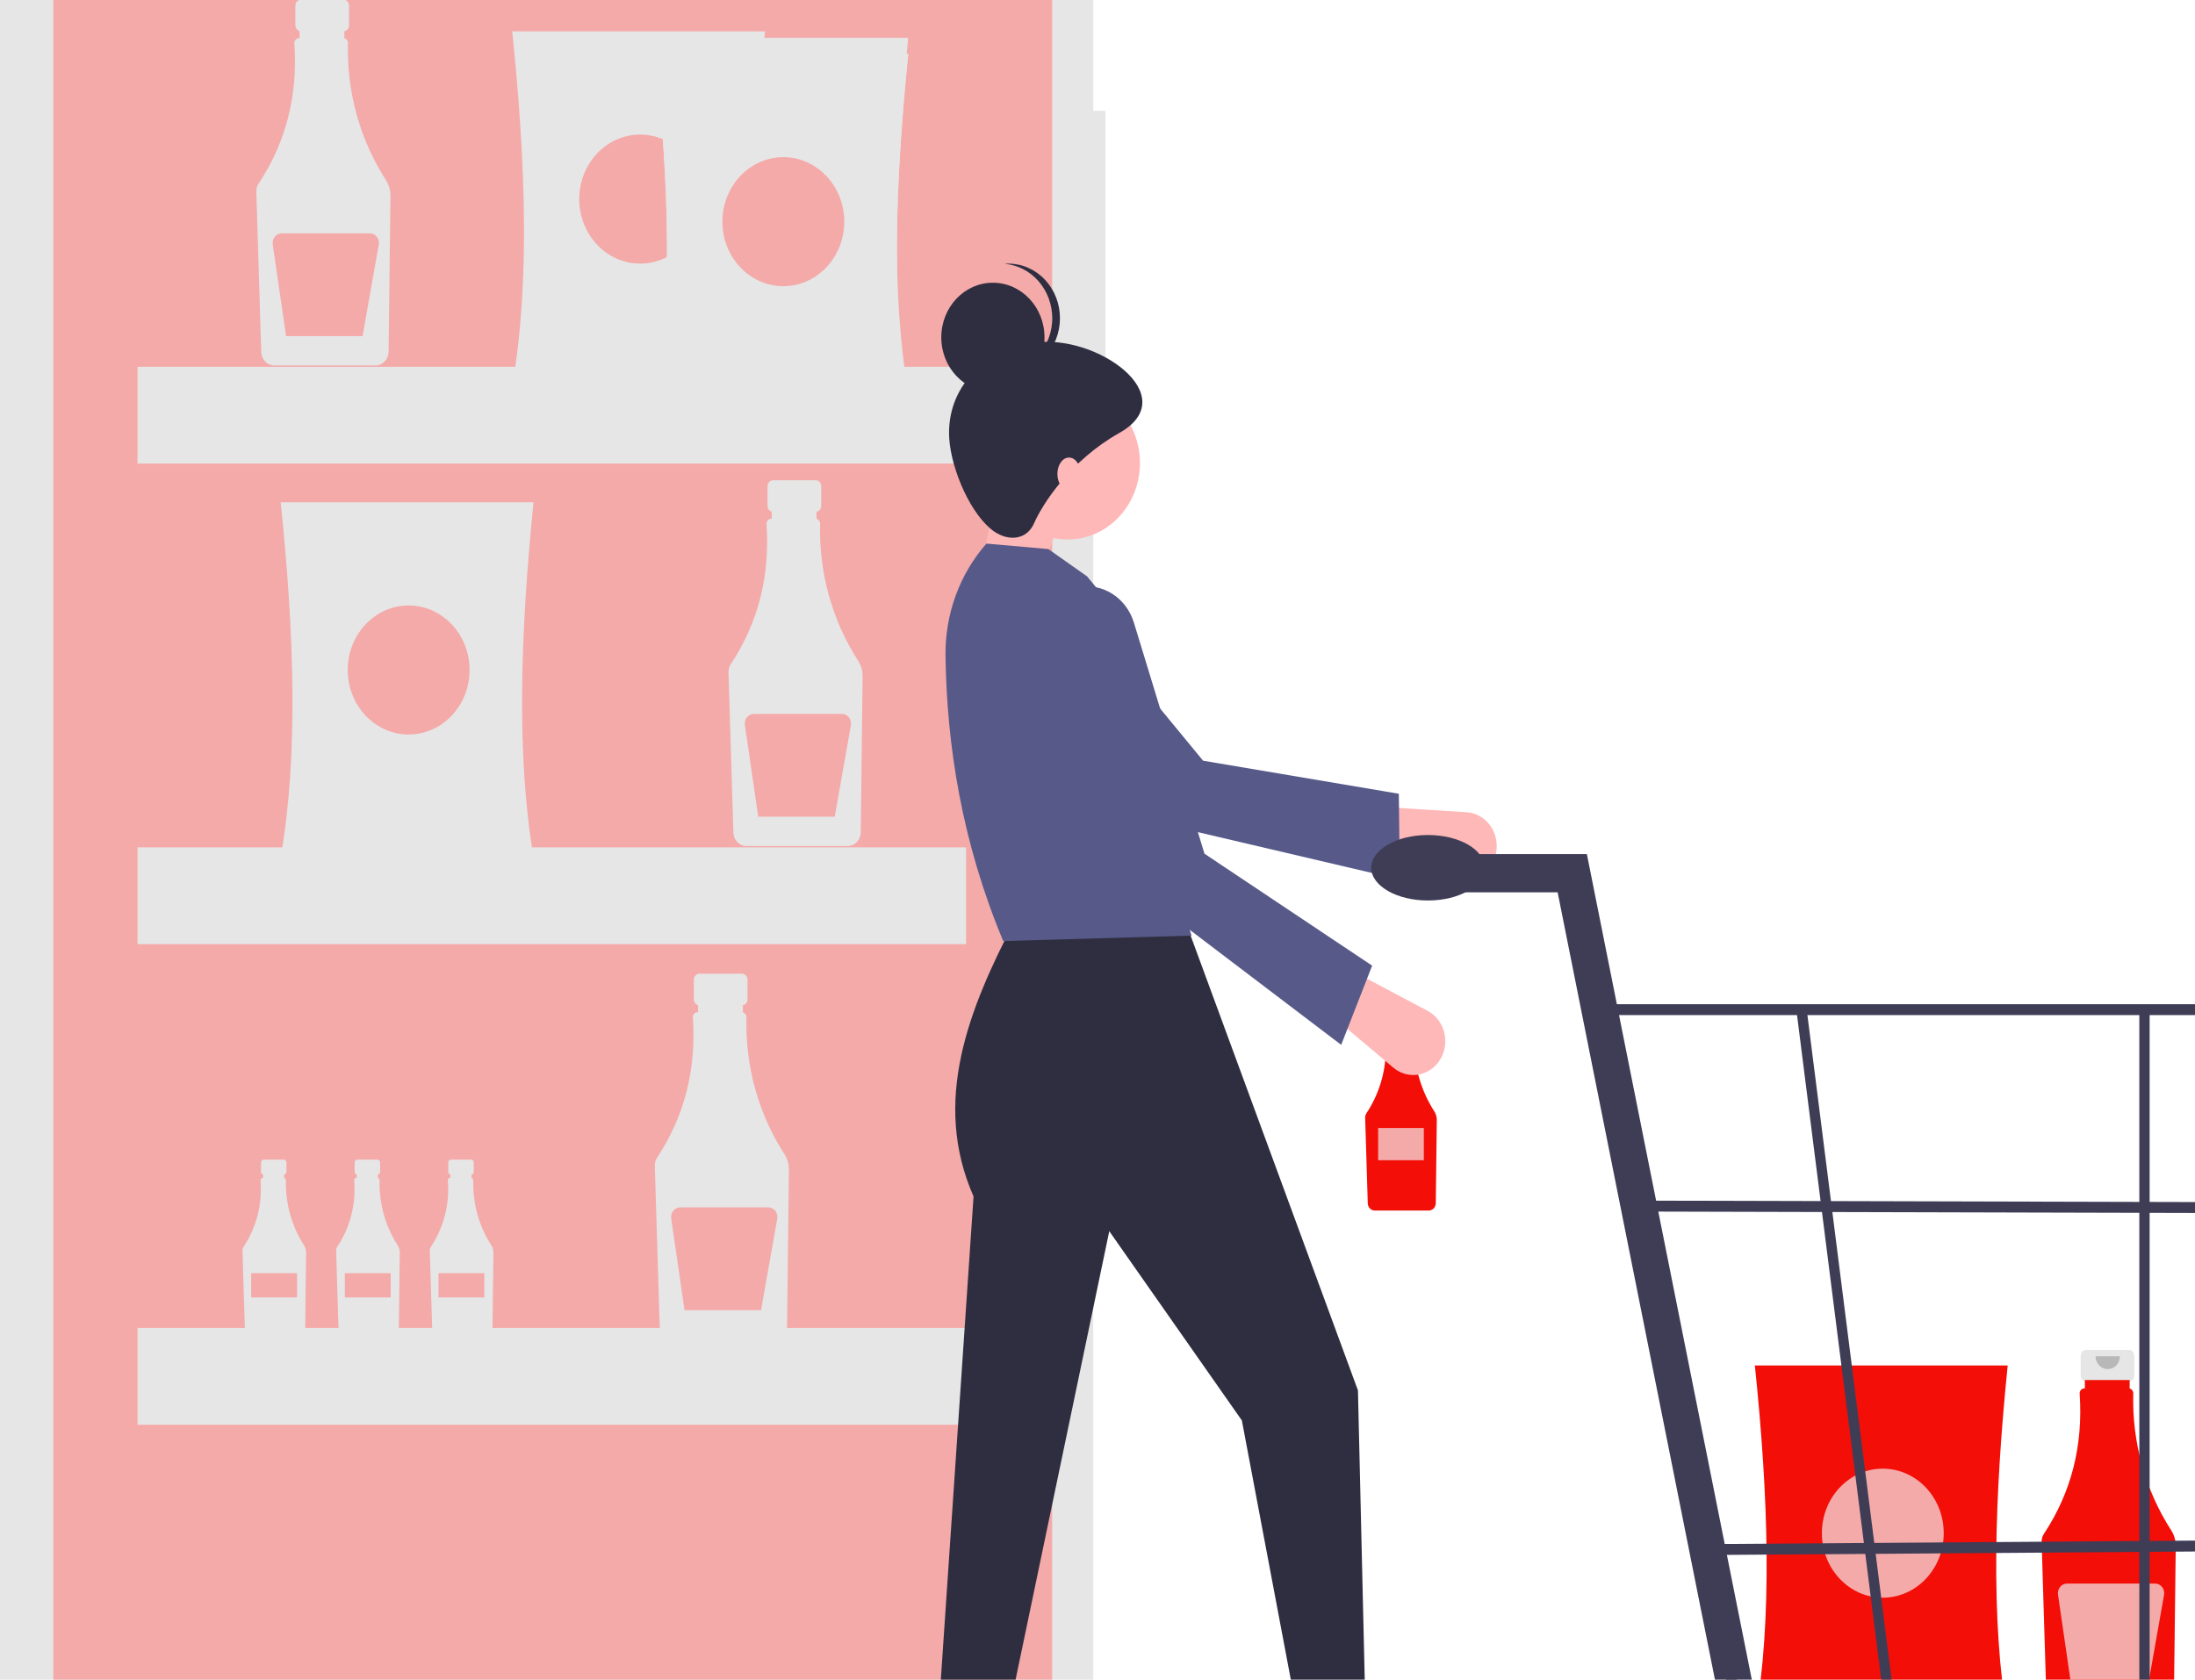 <svg width="162" height="124" viewBox="0 0 162 124" fill="none" xmlns="http://www.w3.org/2000/svg">
<g clip-path="url(#clip0_7_118)">
<path d="M81.585 8.18H80.686V-17.904C80.686 -19.886 80.317 -21.849 79.601 -23.681C78.885 -25.512 77.835 -27.177 76.511 -28.578C75.187 -29.98 73.616 -31.092 71.887 -31.851C70.157 -32.609 68.304 -33 66.432 -33H14.254C12.382 -33 10.529 -32.609 8.799 -31.851C7.07 -31.092 5.499 -29.98 4.175 -28.578C2.851 -27.177 1.801 -25.512 1.085 -23.681C0.369 -21.849 -2.92812e-06 -19.886 0 -17.904V125.194C-1.75687e-06 127.176 0.369 129.139 1.085 130.971C1.801 132.802 2.851 134.467 4.175 135.869C5.499 137.27 7.07 138.382 8.799 139.141C10.529 139.9 12.382 140.29 14.254 140.29H66.432C68.304 140.29 70.157 139.9 71.887 139.141C73.616 138.382 75.187 137.27 76.511 135.869C77.835 134.467 78.885 132.802 79.601 130.971C80.317 129.139 80.686 127.176 80.686 125.194V26.747H81.585V8.18Z" fill="#E6E6E6"/>
<path d="M67.007 -29.072H60.196C60.509 -28.259 60.629 -27.377 60.544 -26.503C60.46 -25.629 60.173 -24.791 59.711 -24.062C59.248 -23.333 58.623 -22.735 57.892 -22.323C57.16 -21.909 56.343 -21.693 55.514 -21.693H25.622C24.792 -21.693 23.976 -21.909 23.244 -22.323C22.512 -22.735 21.887 -23.333 21.425 -24.062C20.962 -24.791 20.676 -25.629 20.591 -26.503C20.506 -27.377 20.626 -28.259 20.939 -29.072H14.578C13.18 -29.072 11.796 -28.781 10.504 -28.214C9.213 -27.648 8.039 -26.817 7.051 -25.77C6.062 -24.724 5.278 -23.481 4.743 -22.113C4.208 -20.745 3.933 -19.279 3.933 -17.799V125.089C3.933 126.569 4.208 128.035 4.743 129.403C5.278 130.771 6.062 132.014 7.051 133.061C8.039 134.107 9.213 134.938 10.504 135.504C11.796 136.071 13.18 136.363 14.578 136.363H67.007C68.405 136.363 69.789 136.071 71.081 135.504C72.372 134.938 73.546 134.107 74.534 133.061C75.522 132.014 76.306 130.771 76.841 129.403C77.376 128.035 77.652 126.569 77.652 125.089V-17.799C77.652 -19.279 77.376 -20.745 76.841 -22.113C76.306 -23.481 75.522 -24.724 74.534 -25.77C73.546 -26.817 72.372 -27.648 71.081 -28.214C69.789 -28.781 68.405 -29.072 67.007 -29.072Z" fill="#F4AAA9"/>
<path d="M25.346 -0.025H22.215C22.105 -0.025 22 0.021 21.922 0.104C21.844 0.186 21.8 0.298 21.8 0.415V1.87C21.8 1.986 21.844 2.098 21.922 2.181C22 2.263 22.105 2.309 22.215 2.309H22.734V4.49H24.827V2.309H25.346C25.456 2.309 25.561 2.263 25.639 2.181C25.717 2.098 25.761 1.986 25.761 1.87V0.415C25.761 0.298 25.717 0.186 25.639 0.104C25.561 0.021 25.456 -0.025 25.346 -0.025Z" fill="#E6E6E6"/>
<path d="M28.481 13.293C26.564 10.322 25.584 6.785 25.681 3.187C25.683 3.104 25.658 3.023 25.61 2.958C25.561 2.893 25.493 2.847 25.416 2.829V2.2H22.11V2.82H22.065C21.975 2.82 21.889 2.858 21.825 2.926C21.762 2.993 21.726 3.084 21.726 3.18C21.726 3.188 21.726 3.197 21.727 3.206C21.988 7.051 21.108 10.5 19.088 13.551C18.972 13.726 18.913 13.937 18.919 14.151L19.281 25.995C19.29 26.259 19.394 26.509 19.573 26.694C19.752 26.878 19.991 26.982 20.241 26.984H27.718C27.971 26.982 28.212 26.875 28.392 26.687C28.571 26.499 28.674 26.244 28.679 25.977L28.818 14.478C28.822 14.056 28.705 13.643 28.481 13.293Z" fill="#E6E6E6"/>
<path d="M27.297 17.227H20.789C20.692 17.227 20.597 17.249 20.509 17.292C20.422 17.334 20.344 17.397 20.281 17.474C20.219 17.552 20.172 17.642 20.146 17.741C20.12 17.839 20.113 17.942 20.128 18.043L21.112 24.814H26.76L27.954 18.065C27.973 17.963 27.969 17.858 27.944 17.757C27.92 17.657 27.875 17.563 27.812 17.483C27.749 17.403 27.671 17.339 27.582 17.294C27.493 17.25 27.396 17.227 27.297 17.227Z" fill="#F4AAA9"/>
<path d="M60.193 35.453H57.063C56.953 35.453 56.847 35.499 56.769 35.582C56.691 35.664 56.648 35.776 56.648 35.893V37.348C56.648 37.465 56.691 37.576 56.769 37.659C56.847 37.741 56.953 37.788 57.063 37.788H57.581V39.968H59.674V37.788H60.193C60.303 37.788 60.409 37.741 60.487 37.659C60.564 37.576 60.608 37.465 60.608 37.348V35.893C60.608 35.776 60.564 35.664 60.487 35.582C60.409 35.499 60.303 35.453 60.193 35.453Z" fill="#E6E6E6"/>
<path d="M63.328 48.771C61.411 45.8 60.431 42.263 60.529 38.666C60.53 38.583 60.505 38.502 60.457 38.436C60.408 38.371 60.34 38.325 60.264 38.307V37.678H56.958V38.298H56.912C56.867 38.298 56.823 38.308 56.782 38.326C56.741 38.344 56.704 38.37 56.672 38.404C56.641 38.437 56.616 38.477 56.599 38.52C56.582 38.564 56.573 38.611 56.573 38.658C56.573 38.667 56.574 38.675 56.574 38.684C56.835 42.529 55.955 45.978 53.936 49.029C53.819 49.205 53.76 49.415 53.767 49.629L54.128 61.473C54.137 61.737 54.241 61.987 54.42 62.172C54.599 62.356 54.838 62.46 55.088 62.462H62.566C62.818 62.46 63.06 62.354 63.239 62.166C63.418 61.977 63.521 61.722 63.526 61.455L63.665 49.956C63.669 49.534 63.552 49.121 63.328 48.771Z" fill="#E6E6E6"/>
<path d="M62.145 52.705H55.636C55.539 52.705 55.444 52.727 55.357 52.77C55.269 52.813 55.191 52.875 55.129 52.952C55.066 53.03 55.02 53.121 54.993 53.219C54.967 53.317 54.961 53.42 54.975 53.521L55.959 60.292H61.607L62.801 53.544C62.82 53.441 62.816 53.336 62.792 53.236C62.767 53.135 62.722 53.041 62.659 52.961C62.596 52.881 62.518 52.817 62.429 52.773C62.34 52.728 62.243 52.705 62.145 52.705H62.145Z" fill="#F4AAA9"/>
<path d="M20.945 85.609H19.46C19.408 85.609 19.358 85.631 19.321 85.67C19.284 85.709 19.263 85.762 19.263 85.817V86.508C19.263 86.563 19.284 86.616 19.321 86.655C19.358 86.694 19.408 86.716 19.46 86.716H19.706V87.751H20.699V86.716H20.945C20.997 86.716 21.047 86.694 21.084 86.655C21.121 86.616 21.142 86.563 21.142 86.508V85.817C21.142 85.762 21.121 85.709 21.084 85.67C21.047 85.631 20.997 85.609 20.945 85.609Z" fill="#E6E6E6"/>
<path d="M22.432 91.926C21.523 90.517 21.058 88.839 21.104 87.133C21.105 87.093 21.093 87.055 21.07 87.024C21.047 86.993 21.015 86.971 20.979 86.963V86.664H19.41V86.958H19.389C19.367 86.959 19.347 86.963 19.327 86.972C19.308 86.98 19.29 86.993 19.275 87.008C19.26 87.024 19.248 87.043 19.24 87.064C19.232 87.085 19.228 87.107 19.228 87.129C19.228 87.133 19.228 87.137 19.228 87.141C19.373 88.883 18.93 90.622 17.977 92.049C17.922 92.132 17.894 92.232 17.897 92.333L18.068 97.951C18.072 98.076 18.122 98.195 18.207 98.283C18.291 98.37 18.405 98.42 18.523 98.421H22.07C22.19 98.419 22.305 98.369 22.39 98.28C22.475 98.191 22.524 98.07 22.526 97.943L22.592 92.488C22.594 92.288 22.538 92.092 22.432 91.926Z" fill="#E6E6E6"/>
<path d="M21.922 93.992H18.537V95.784H21.922V93.992Z" fill="#F4AAA9"/>
<path d="M27.857 85.609H26.372C26.32 85.609 26.27 85.631 26.233 85.67C26.196 85.709 26.175 85.762 26.175 85.817V86.508C26.175 86.563 26.196 86.616 26.233 86.655C26.27 86.694 26.32 86.716 26.372 86.716H26.618V87.751H27.611V86.716H27.857C27.909 86.716 27.959 86.694 27.996 86.655C28.033 86.616 28.054 86.563 28.054 86.508V85.817C28.054 85.762 28.033 85.709 27.996 85.67C27.959 85.631 27.909 85.609 27.857 85.609Z" fill="#E6E6E6"/>
<path d="M29.344 91.926C28.435 90.517 27.97 88.839 28.016 87.133C28.017 87.093 28.005 87.055 27.982 87.024C27.959 86.993 27.927 86.971 27.891 86.963V86.664H26.322V86.958H26.301C26.28 86.959 26.259 86.963 26.239 86.972C26.22 86.98 26.202 86.993 26.187 87.008C26.172 87.024 26.16 87.043 26.152 87.064C26.144 87.085 26.14 87.107 26.14 87.129C26.14 87.133 26.14 87.137 26.14 87.141C26.285 88.883 25.842 90.622 24.889 92.049C24.834 92.132 24.806 92.232 24.809 92.333L24.98 97.951C24.984 98.076 25.034 98.195 25.119 98.283C25.204 98.37 25.317 98.42 25.435 98.421H28.983C29.102 98.419 29.217 98.369 29.302 98.28C29.387 98.191 29.436 98.07 29.438 97.943L29.504 92.488C29.506 92.288 29.45 92.092 29.344 91.926Z" fill="#E6E6E6"/>
<path d="M28.834 93.992H25.449V95.784H28.834V93.992Z" fill="#F4AAA9"/>
<path d="M34.769 85.609H33.284C33.232 85.609 33.182 85.631 33.145 85.67C33.108 85.709 33.087 85.762 33.087 85.817V86.508C33.087 86.563 33.108 86.616 33.145 86.655C33.182 86.694 33.232 86.716 33.284 86.716H33.531V87.751H34.523V86.716H34.769C34.822 86.716 34.872 86.694 34.908 86.655C34.945 86.616 34.966 86.563 34.966 86.508V85.817C34.966 85.762 34.945 85.709 34.908 85.67C34.872 85.631 34.822 85.609 34.769 85.609Z" fill="#E6E6E6"/>
<path d="M36.257 91.926C35.347 90.517 34.882 88.839 34.928 87.133C34.929 87.093 34.917 87.055 34.894 87.024C34.871 86.993 34.839 86.971 34.803 86.963V86.664H33.235V86.958H33.213C33.192 86.959 33.171 86.963 33.151 86.972C33.132 86.98 33.114 86.993 33.099 87.008C33.084 87.024 33.072 87.043 33.065 87.064C33.056 87.085 33.052 87.107 33.052 87.129C33.052 87.133 33.053 87.137 33.053 87.141C33.197 88.883 32.754 90.622 31.801 92.049C31.746 92.132 31.718 92.232 31.721 92.333L31.892 97.951C31.896 98.076 31.946 98.195 32.031 98.283C32.116 98.37 32.229 98.42 32.348 98.421H35.895C36.014 98.419 36.129 98.369 36.214 98.28C36.299 98.191 36.348 98.07 36.35 97.943L36.416 92.488C36.418 92.288 36.363 92.092 36.257 91.926Z" fill="#E6E6E6"/>
<path d="M35.746 93.992H32.362V95.784H35.746V93.992Z" fill="#F4AAA9"/>
<path d="M54.755 71.884H51.624C51.57 71.884 51.516 71.895 51.466 71.917C51.415 71.939 51.37 71.972 51.331 72.013C51.292 72.053 51.262 72.102 51.241 72.155C51.22 72.209 51.209 72.266 51.209 72.323V73.779C51.209 73.895 51.253 74.007 51.331 74.089C51.409 74.172 51.514 74.218 51.624 74.218H52.143V76.399H54.236V74.218H54.755C54.865 74.218 54.971 74.172 55.048 74.089C55.126 74.007 55.17 73.895 55.17 73.779V72.323C55.17 72.266 55.159 72.209 55.138 72.155C55.117 72.102 55.087 72.053 55.048 72.013C55.01 71.972 54.964 71.939 54.914 71.917C54.863 71.895 54.809 71.884 54.755 71.884Z" fill="#E6E6E6"/>
<path d="M57.89 85.202C55.973 82.231 54.993 78.693 55.09 75.096C55.092 75.013 55.067 74.932 55.018 74.867C54.97 74.801 54.902 74.756 54.825 74.737V74.109H51.519V74.729H51.474C51.429 74.729 51.385 74.738 51.344 74.756C51.303 74.774 51.266 74.801 51.234 74.834C51.203 74.868 51.178 74.907 51.161 74.951C51.144 74.995 51.135 75.041 51.135 75.088C51.135 75.097 51.135 75.106 51.136 75.115C51.396 78.96 50.517 82.408 48.497 85.46C48.381 85.635 48.322 85.846 48.328 86.06L48.69 97.903C48.698 98.168 48.803 98.418 48.982 98.602C49.161 98.787 49.4 98.891 49.65 98.893H57.127C57.38 98.891 57.621 98.784 57.801 98.596C57.98 98.408 58.083 98.153 58.088 97.886L58.227 86.387C58.231 85.965 58.114 85.552 57.89 85.202Z" fill="#E6E6E6"/>
<path d="M56.706 89.136H50.198C50.101 89.136 50.006 89.158 49.919 89.201C49.831 89.243 49.753 89.305 49.69 89.383C49.628 89.46 49.581 89.551 49.555 89.649C49.529 89.748 49.522 89.851 49.537 89.951L50.521 96.723H56.169L57.363 89.974C57.381 89.872 57.378 89.767 57.353 89.666C57.329 89.566 57.283 89.472 57.221 89.392C57.158 89.312 57.079 89.247 56.99 89.203C56.902 89.159 56.805 89.136 56.706 89.136Z" fill="#F4AAA9"/>
<path d="M56.464 28.509H37.804C39.108 21.038 38.808 12.018 37.804 2.317H56.464C55.486 12.018 55.194 21.038 56.464 28.509Z" fill="#E6E6E6"/>
<path d="M47.246 19.461C49.73 19.461 51.743 17.328 51.743 14.698C51.743 12.068 49.73 9.936 47.246 9.936C44.763 9.936 42.75 12.068 42.75 14.698C42.75 17.328 44.763 19.461 47.246 19.461Z" fill="#F4AAA9"/>
<path d="M39.377 63.273H20.717C22.022 55.802 21.722 46.782 20.717 37.081H39.377C38.4 46.782 38.108 55.802 39.377 63.273Z" fill="#E6E6E6"/>
<path d="M30.16 54.224C32.643 54.224 34.656 52.092 34.656 49.462C34.656 46.832 32.643 44.7 30.16 44.7C27.677 44.7 25.663 46.832 25.663 49.462C25.663 52.092 27.677 54.224 30.16 54.224Z" fill="#F4AAA9"/>
<path d="M67.03 30.175H48.37C49.675 22.705 49.375 13.685 48.37 3.984H67.03C66.053 13.685 65.76 22.705 67.03 30.175Z" fill="#E6E6E6"/>
<path d="M57.813 21.127C60.296 21.127 62.309 18.995 62.309 16.365C62.309 13.735 60.296 11.603 57.813 11.603C55.33 11.603 53.316 13.735 53.316 16.365C53.316 18.995 55.33 21.127 57.813 21.127Z" fill="#F4AAA9"/>
<path d="M67.03 28.985H48.37C49.675 21.515 49.375 12.494 48.37 2.793H67.03C66.053 12.494 65.76 21.515 67.03 28.985Z" fill="#E6E6E6"/>
<path d="M57.813 19.937C60.296 19.937 62.309 17.805 62.309 15.175C62.309 12.545 60.296 10.412 57.813 10.412C55.33 10.412 53.316 12.545 53.316 15.175C53.316 17.805 55.33 19.937 57.813 19.937Z" fill="#F4AAA9"/>
<path d="M67.03 30.175H48.37C49.675 22.705 49.375 13.685 48.37 3.984H67.03C66.053 13.685 65.76 22.705 67.03 30.175Z" fill="#E6E6E6"/>
<path d="M57.813 21.127C60.296 21.127 62.309 18.995 62.309 16.365C62.309 13.735 60.296 11.603 57.813 11.603C55.33 11.603 53.316 13.735 53.316 16.365C53.316 18.995 55.33 21.127 57.813 21.127Z" fill="#F4AAA9"/>
<path d="M71.302 27.08H10.151V34.223H71.302V27.08Z" fill="#E6E6E6"/>
<path d="M71.302 62.558H10.151V69.701H71.302V62.558Z" fill="#E6E6E6"/>
<path d="M71.302 98.036H10.151V105.18H71.302V98.036Z" fill="#E6E6E6"/>
<path d="M104.187 74.94H102.515C102.456 74.94 102.399 74.965 102.358 75.009C102.316 75.053 102.293 75.112 102.293 75.175V75.952C102.293 75.983 102.299 76.013 102.31 76.042C102.321 76.07 102.337 76.096 102.358 76.118C102.378 76.14 102.403 76.157 102.43 76.169C102.457 76.181 102.485 76.187 102.515 76.187H102.792V77.352H103.91V76.187H104.187C104.246 76.187 104.302 76.162 104.344 76.118C104.385 76.074 104.409 76.014 104.409 75.952V75.175C104.409 75.112 104.385 75.053 104.344 75.009C104.302 74.965 104.246 74.94 104.187 74.94Z" fill="#E6E6E6"/>
<path d="M105.862 82.055C104.838 80.468 104.314 78.578 104.366 76.656C104.367 76.612 104.353 76.568 104.328 76.533C104.302 76.499 104.265 76.474 104.225 76.464V76.129H102.458V76.46H102.434C102.41 76.46 102.387 76.465 102.365 76.474C102.343 76.484 102.323 76.498 102.306 76.516C102.289 76.534 102.276 76.555 102.267 76.578C102.258 76.602 102.253 76.627 102.253 76.652C102.253 76.657 102.253 76.661 102.254 76.666C102.417 78.627 101.917 80.585 100.844 82.192C100.782 82.286 100.75 82.399 100.754 82.513L100.947 88.84C100.951 88.981 101.007 89.115 101.103 89.213C101.198 89.312 101.326 89.367 101.459 89.368H105.454C105.589 89.367 105.718 89.311 105.814 89.21C105.91 89.109 105.965 88.973 105.967 88.831L106.042 82.688C106.044 82.462 105.981 82.241 105.862 82.055Z" fill="#F30E08"/>
<path opacity="0.2" d="M103.838 75.193C103.838 75.328 103.788 75.456 103.698 75.551C103.608 75.646 103.487 75.7 103.36 75.7C103.233 75.7 103.111 75.646 103.022 75.551C102.932 75.456 102.882 75.328 102.882 75.193" fill="black"/>
<path d="M105.084 83.274H101.712V85.655H105.084V83.274Z" fill="#F4AAA9"/>
<path d="M157.107 99.656H153.977C153.867 99.656 153.761 99.703 153.683 99.785C153.606 99.868 153.562 99.979 153.562 100.096V101.551C153.562 101.668 153.606 101.78 153.683 101.862C153.761 101.944 153.867 101.991 153.977 101.991H154.496V104.171H156.589V101.991H157.107C157.217 101.991 157.323 101.944 157.401 101.862C157.479 101.78 157.522 101.668 157.522 101.551V100.096C157.522 99.979 157.479 99.868 157.401 99.785C157.323 99.703 157.217 99.656 157.107 99.656Z" fill="#E6E6E6"/>
<path d="M160.243 112.975C158.326 110.004 157.345 106.466 157.443 102.869C157.445 102.786 157.419 102.705 157.371 102.639C157.323 102.574 157.254 102.528 157.178 102.51V101.881H153.872V102.501H153.826C153.782 102.501 153.738 102.511 153.696 102.529C153.655 102.547 153.618 102.574 153.586 102.607C153.555 102.64 153.53 102.68 153.513 102.724C153.496 102.767 153.487 102.814 153.487 102.861C153.487 102.87 153.488 102.879 153.488 102.887C153.749 106.733 152.869 110.181 150.85 113.233C150.734 113.408 150.674 113.618 150.681 113.833L151.042 125.676C151.051 125.94 151.156 126.19 151.334 126.375C151.513 126.559 151.752 126.663 152.002 126.665H159.48C159.732 126.663 159.974 126.557 160.153 126.369C160.333 126.181 160.436 125.926 160.44 125.658L160.579 114.16C160.584 113.738 160.466 113.324 160.243 112.975Z" fill="#F30E08"/>
<path opacity="0.2" d="M156.455 100.131C156.455 100.382 156.36 100.623 156.192 100.801C156.025 100.979 155.797 101.079 155.559 101.079C155.322 101.079 155.094 100.979 154.926 100.801C154.758 100.623 154.664 100.382 154.664 100.131" fill="black"/>
<path d="M159.059 116.909H152.55C152.454 116.909 152.358 116.931 152.271 116.973C152.183 117.016 152.106 117.078 152.043 117.156C151.98 117.233 151.934 117.324 151.907 117.422C151.881 117.52 151.875 117.623 151.889 117.724L152.873 124.495H158.521L159.716 117.747C159.734 117.645 159.73 117.539 159.706 117.439C159.681 117.338 159.636 117.244 159.573 117.164C159.51 117.084 159.432 117.02 159.343 116.976C159.254 116.932 159.157 116.909 159.059 116.909Z" fill="#F4AAA9"/>
<path d="M148.176 126.998H129.516C130.82 119.527 130.52 110.507 129.516 100.806H148.176C147.198 110.507 146.906 119.527 148.176 126.998Z" fill="#F30E08"/>
<path d="M138.958 117.95C141.441 117.95 143.455 115.817 143.455 113.187C143.455 110.557 141.441 108.425 138.958 108.425C136.475 108.425 134.462 110.557 134.462 113.187C134.462 115.817 136.475 117.95 138.958 117.95Z" fill="#F4AAA9"/>
<path d="M71.851 44.568L76.04 44.164L78.706 37.308L73.946 34.485L71.851 44.568Z" fill="#FFB8B8"/>
<path d="M110.296 63.391C110.435 63.023 110.49 62.626 110.456 62.231C110.421 61.836 110.299 61.456 110.099 61.121C109.898 60.786 109.626 60.507 109.303 60.305C108.981 60.104 108.618 59.986 108.244 59.963L101.74 59.552L100.782 62.925L107.478 64.872C108.038 65.035 108.634 64.974 109.154 64.701C109.673 64.428 110.08 63.962 110.296 63.391Z" fill="#FFB8B8"/>
<path d="M103.312 64.929L103.24 58.6L88.793 56.159L77.664 42.64C77.085 41.936 76.284 41.479 75.411 41.353C74.538 41.226 73.652 41.439 72.916 41.952C72.47 42.263 72.094 42.673 71.815 43.154C71.535 43.636 71.359 44.176 71.298 44.738C71.238 45.299 71.294 45.868 71.464 46.403C71.634 46.939 71.913 47.428 72.281 47.837L81.463 59.805L103.312 64.929Z" fill="#575A89"/>
<path d="M68.615 136.124H72.423L81.869 90.893L91.654 104.866L97.367 135.116H100.984L100.223 102.648L87.465 67.961H74.898C71.464 74.544 68.77 81.329 71.852 88.329L68.615 136.124Z" fill="#2F2E41"/>
<path d="M78.802 39.829C81.746 39.829 84.133 37.301 84.133 34.182C84.133 31.064 81.746 28.536 78.802 28.536C75.857 28.536 73.47 31.064 73.47 34.182C73.47 37.301 75.857 39.829 78.802 39.829Z" fill="#FFB8B8"/>
<path d="M74.041 69.474L87.941 69.07L83.859 55.463C86.396 51.156 83.843 46.853 80.23 42.551L77.373 40.535L72.803 40.131C70.825 42.374 69.742 45.34 69.782 48.408C69.873 54.98 70.972 62.133 74.041 69.474Z" fill="#575A89"/>
<path d="M105.977 78.633C106.242 78.353 106.44 78.01 106.555 77.632C106.67 77.255 106.699 76.855 106.639 76.463C106.579 76.072 106.432 75.701 106.211 75.382C105.989 75.063 105.699 74.803 105.364 74.626L99.537 71.539L97.404 74.24L102.836 78.821C103.29 79.203 103.861 79.396 104.44 79.361C105.02 79.326 105.567 79.067 105.977 78.633Z" fill="#FFB8B8"/>
<path d="M98.985 77.137L101.27 71.289L88.895 63.025L83.684 45.959C83.412 45.071 82.847 44.317 82.091 43.837C81.335 43.357 80.441 43.183 79.574 43.348C79.049 43.448 78.551 43.669 78.115 43.995C77.679 44.321 77.317 44.744 77.052 45.235C76.788 45.726 76.629 46.273 76.586 46.836C76.543 47.399 76.618 47.965 76.804 48.495L80.801 63.323L98.985 77.137Z" fill="#575A89"/>
<path d="M70.043 31.964C70.043 34.161 71.39 37.564 73.089 39.022C74.233 40.004 75.744 39.962 76.326 38.619C76.924 37.241 78.984 34.002 82.61 31.964C87.443 29.247 80.896 24.6 76.326 25.309C72.892 25.841 70.043 28.288 70.043 31.964Z" fill="#2F2E41"/>
<path d="M73.279 28.939C75.383 28.939 77.088 27.133 77.088 24.906C77.088 22.678 75.383 20.872 73.279 20.872C71.176 20.872 69.471 22.678 69.471 24.906C69.471 27.133 71.176 28.939 73.279 28.939Z" fill="#2F2E41"/>
<path d="M77.659 23.494C77.659 22.477 77.295 21.498 76.642 20.753C75.989 20.008 75.094 19.552 74.136 19.476C74.231 19.468 74.326 19.461 74.422 19.461C75.432 19.461 76.401 19.886 77.115 20.642C77.829 21.398 78.23 22.424 78.23 23.494C78.23 24.564 77.829 25.59 77.115 26.346C76.401 27.102 75.432 27.527 74.422 27.527C74.326 27.527 74.231 27.519 74.136 27.512C75.094 27.436 75.989 26.98 76.642 26.235C77.295 25.49 77.659 24.511 77.659 23.494Z" fill="#2F2E41"/>
<path d="M78.897 36.199C79.37 36.199 79.754 35.657 79.754 34.989C79.754 34.321 79.37 33.779 78.897 33.779C78.423 33.779 78.04 34.321 78.04 34.989C78.04 35.657 78.423 36.199 78.897 36.199Z" fill="#FFB8B8"/>
<path d="M186.796 128.727H127.514L114.96 65.875H104.246V63.055H117.118L129.672 125.907H186.796V128.727Z" fill="#3F3D56"/>
<path d="M185.715 127.399H128.037L117.86 74.135H195.265C195.66 74.135 196.05 74.225 196.409 74.401C196.768 74.576 197.087 74.831 197.343 75.149C197.6 75.467 197.789 75.84 197.896 76.242C198.004 76.645 198.028 77.067 197.967 77.48L188.416 124.953C188.318 125.636 187.991 126.259 187.495 126.708C186.999 127.157 186.367 127.402 185.715 127.399ZM128.663 126.594H185.715C186.186 126.596 186.642 126.418 186.999 126.094C187.357 125.77 187.593 125.321 187.664 124.828L197.215 77.355C197.259 77.057 197.242 76.752 197.164 76.462C197.087 76.171 196.951 75.902 196.765 75.672C196.58 75.443 196.35 75.259 196.091 75.132C195.832 75.006 195.55 74.941 195.265 74.941H118.783L128.663 126.594Z" fill="#3F3D56"/>
<path d="M139.25 127.229L132.585 74.603L133.335 74.472L140 127.098L139.25 127.229Z" fill="#3F3D56"/>
<path d="M158.651 74.538H157.891V127.163H158.651V74.538Z" fill="#3F3D56"/>
<path d="M121.746 88.639L121.745 89.445L195.391 89.634L195.393 88.828L121.746 88.639Z" fill="#3F3D56"/>
<path d="M190.196 113.531L125.496 113.999L125.501 114.805L190.201 114.337L190.196 113.531Z" fill="#3F3D56"/>
<path d="M105.388 66.48C107.699 66.48 109.572 65.397 109.572 64.062C109.572 62.727 107.699 61.645 105.388 61.645C103.077 61.645 101.203 62.727 101.203 64.062C101.203 65.397 103.077 66.48 105.388 66.48Z" fill="#3F3D56"/>
</g>
<defs>
<clipPath id="clip0_7_118">
<rect width="162" height="124" fill="white"/>
</clipPath>
</defs>
</svg>
